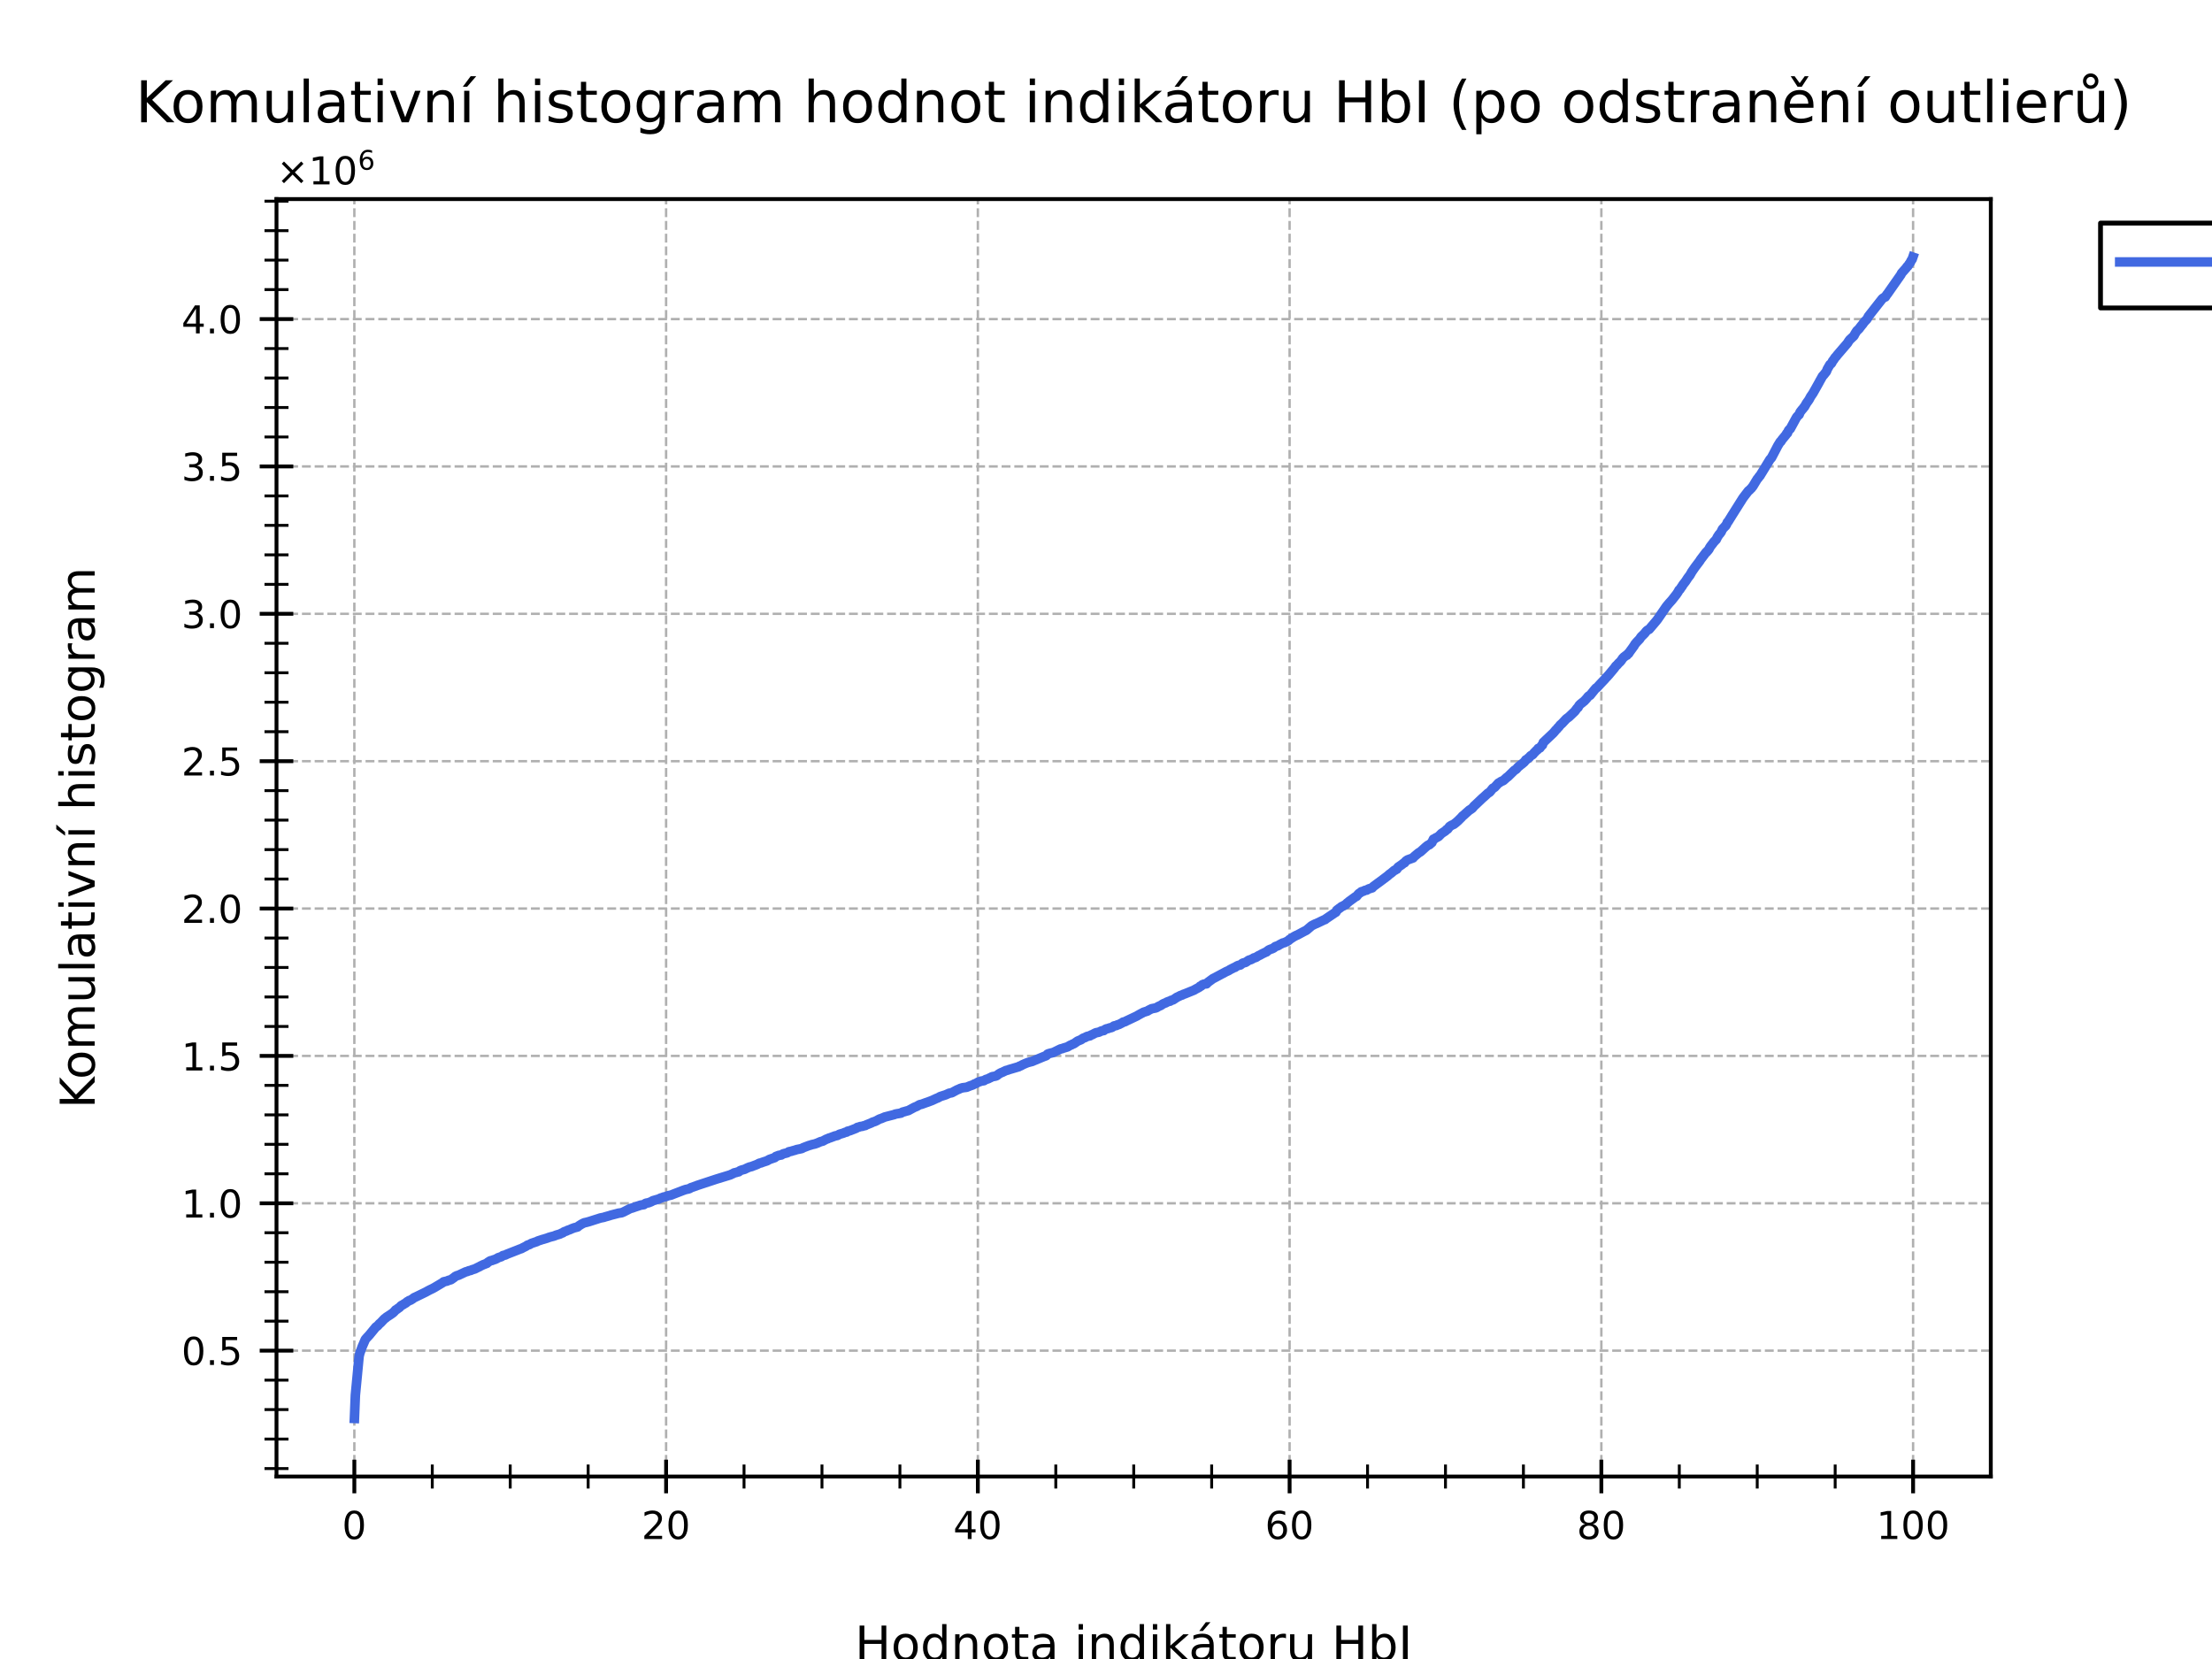 <?xml version="1.0" encoding="utf-8" standalone="no"?>
<!DOCTYPE svg PUBLIC "-//W3C//DTD SVG 1.1//EN"
  "http://www.w3.org/Graphics/SVG/1.1/DTD/svg11.dtd">
<!-- Created with matplotlib (https://matplotlib.org/) -->
<svg height="345.6pt" version="1.1" viewBox="0 0 460.8 345.6" width="460.8pt" xmlns="http://www.w3.org/2000/svg" xmlns:xlink="http://www.w3.org/1999/xlink">
 <defs>
  <style type="text/css">*{stroke-linecap:butt;stroke-linejoin:round;}</style>
 </defs>
 <g id="figure_1">
  <g id="patch_1">
   <path d="M 0 345.6 
L 460.8 345.6 
L 460.8 0 
L 0 0 
z
" style="fill:#ffffff;"/>
  </g>
  <g id="axes_1">
   <g id="patch_2">
    <path d="M 57.6 307.584 
L 414.72 307.584 
L 414.72 41.472 
L 57.6 41.472 
z
" style="fill:#ffffff;"/>
   </g>
   <g id="matplotlib.axis_1">
    <g id="xtick_1">
     <g id="line2d_1">
      <path clip-path="url(#p56ff44ac9b)" d="M 73.816 307.584 
L 73.816 41.472 
" style="fill:none;stroke:#b0b0b0;stroke-dasharray:1.85,0.8;stroke-dashoffset:0;stroke-width:0.5;"/>
     </g>
     <g id="line2d_2">
      <defs>
       <path d="M 0 3.5 
L 0 -3.5 
" id="mc6a71a3754" style="stroke:#000000;stroke-width:0.8;"/>
      </defs>
      <g>
       <use style="stroke:#000000;stroke-width:0.8;" x="73.816" xlink:href="#mc6a71a3754" y="307.584"/>
      </g>
     </g>
     <g id="text_1">
      <!-- $\mathdefault{0}$ -->
      <g transform="translate(71.256 320.663)scale(0.08 -0.08)">
       <defs>
        <path d="M 31.781 66.406 
Q 24.172 66.406 20.328 58.906 
Q 16.5 51.422 16.5 36.375 
Q 16.5 21.391 20.328 13.891 
Q 24.172 6.391 31.781 6.391 
Q 39.453 6.391 43.281 13.891 
Q 47.125 21.391 47.125 36.375 
Q 47.125 51.422 43.281 58.906 
Q 39.453 66.406 31.781 66.406 
z
M 31.781 74.219 
Q 44.047 74.219 50.516 64.516 
Q 56.984 54.828 56.984 36.375 
Q 56.984 17.969 50.516 8.266 
Q 44.047 -1.422 31.781 -1.422 
Q 19.531 -1.422 13.062 8.266 
Q 6.594 17.969 6.594 36.375 
Q 6.594 54.828 13.062 64.516 
Q 19.531 74.219 31.781 74.219 
z
" id="DejaVuSans-48"/>
       </defs>
       <use transform="translate(0 0.781)" xlink:href="#DejaVuSans-48"/>
      </g>
     </g>
    </g>
    <g id="xtick_2">
     <g id="line2d_3">
      <path clip-path="url(#p56ff44ac9b)" d="M 138.76 307.584 
L 138.76 41.472 
" style="fill:none;stroke:#b0b0b0;stroke-dasharray:1.85,0.8;stroke-dashoffset:0;stroke-width:0.5;"/>
     </g>
     <g id="line2d_4">
      <g>
       <use style="stroke:#000000;stroke-width:0.8;" x="138.76" xlink:href="#mc6a71a3754" y="307.584"/>
      </g>
     </g>
     <g id="text_2">
      <!-- $\mathdefault{20}$ -->
      <g transform="translate(133.64 320.663)scale(0.08 -0.08)">
       <defs>
        <path d="M 19.188 8.297 
L 53.609 8.297 
L 53.609 0 
L 7.328 0 
L 7.328 8.297 
Q 12.938 14.109 22.625 23.891 
Q 32.328 33.688 34.812 36.531 
Q 39.547 41.844 41.422 45.531 
Q 43.312 49.219 43.312 52.781 
Q 43.312 58.594 39.234 62.25 
Q 35.156 65.922 28.609 65.922 
Q 23.969 65.922 18.812 64.312 
Q 13.672 62.703 7.812 59.422 
L 7.812 69.391 
Q 13.766 71.781 18.938 73 
Q 24.125 74.219 28.422 74.219 
Q 39.75 74.219 46.484 68.547 
Q 53.219 62.891 53.219 53.422 
Q 53.219 48.922 51.531 44.891 
Q 49.859 40.875 45.406 35.406 
Q 44.188 33.984 37.641 27.219 
Q 31.109 20.453 19.188 8.297 
z
" id="DejaVuSans-50"/>
       </defs>
       <use transform="translate(0 0.781)" xlink:href="#DejaVuSans-50"/>
       <use transform="translate(63.623 0.781)" xlink:href="#DejaVuSans-48"/>
      </g>
     </g>
    </g>
    <g id="xtick_3">
     <g id="line2d_5">
      <path clip-path="url(#p56ff44ac9b)" d="M 203.704 307.584 
L 203.704 41.472 
" style="fill:none;stroke:#b0b0b0;stroke-dasharray:1.85,0.8;stroke-dashoffset:0;stroke-width:0.5;"/>
     </g>
     <g id="line2d_6">
      <g>
       <use style="stroke:#000000;stroke-width:0.8;" x="203.704" xlink:href="#mc6a71a3754" y="307.584"/>
      </g>
     </g>
     <g id="text_3">
      <!-- $\mathdefault{40}$ -->
      <g transform="translate(198.584 320.663)scale(0.08 -0.08)">
       <defs>
        <path d="M 37.797 64.312 
L 12.891 25.391 
L 37.797 25.391 
z
M 35.203 72.906 
L 47.609 72.906 
L 47.609 25.391 
L 58.016 25.391 
L 58.016 17.188 
L 47.609 17.188 
L 47.609 0 
L 37.797 0 
L 37.797 17.188 
L 4.891 17.188 
L 4.891 26.703 
z
" id="DejaVuSans-52"/>
       </defs>
       <use transform="translate(0 0.781)" xlink:href="#DejaVuSans-52"/>
       <use transform="translate(63.623 0.781)" xlink:href="#DejaVuSans-48"/>
      </g>
     </g>
    </g>
    <g id="xtick_4">
     <g id="line2d_7">
      <path clip-path="url(#p56ff44ac9b)" d="M 268.648 307.584 
L 268.648 41.472 
" style="fill:none;stroke:#b0b0b0;stroke-dasharray:1.85,0.8;stroke-dashoffset:0;stroke-width:0.5;"/>
     </g>
     <g id="line2d_8">
      <g>
       <use style="stroke:#000000;stroke-width:0.8;" x="268.648" xlink:href="#mc6a71a3754" y="307.584"/>
      </g>
     </g>
     <g id="text_4">
      <!-- $\mathdefault{60}$ -->
      <g transform="translate(263.528 320.663)scale(0.08 -0.08)">
       <defs>
        <path d="M 33.016 40.375 
Q 26.375 40.375 22.484 35.828 
Q 18.609 31.297 18.609 23.391 
Q 18.609 15.531 22.484 10.953 
Q 26.375 6.391 33.016 6.391 
Q 39.656 6.391 43.531 10.953 
Q 47.406 15.531 47.406 23.391 
Q 47.406 31.297 43.531 35.828 
Q 39.656 40.375 33.016 40.375 
z
M 52.594 71.297 
L 52.594 62.312 
Q 48.875 64.062 45.094 64.984 
Q 41.312 65.922 37.594 65.922 
Q 27.828 65.922 22.672 59.328 
Q 17.531 52.734 16.797 39.406 
Q 19.672 43.656 24.016 45.922 
Q 28.375 48.188 33.594 48.188 
Q 44.578 48.188 50.953 41.516 
Q 57.328 34.859 57.328 23.391 
Q 57.328 12.156 50.688 5.359 
Q 44.047 -1.422 33.016 -1.422 
Q 20.359 -1.422 13.672 8.266 
Q 6.984 17.969 6.984 36.375 
Q 6.984 53.656 15.188 63.938 
Q 23.391 74.219 37.203 74.219 
Q 40.922 74.219 44.703 73.484 
Q 48.484 72.75 52.594 71.297 
z
" id="DejaVuSans-54"/>
       </defs>
       <use transform="translate(0 0.781)" xlink:href="#DejaVuSans-54"/>
       <use transform="translate(63.623 0.781)" xlink:href="#DejaVuSans-48"/>
      </g>
     </g>
    </g>
    <g id="xtick_5">
     <g id="line2d_9">
      <path clip-path="url(#p56ff44ac9b)" d="M 333.592 307.584 
L 333.592 41.472 
" style="fill:none;stroke:#b0b0b0;stroke-dasharray:1.85,0.8;stroke-dashoffset:0;stroke-width:0.5;"/>
     </g>
     <g id="line2d_10">
      <g>
       <use style="stroke:#000000;stroke-width:0.8;" x="333.592" xlink:href="#mc6a71a3754" y="307.584"/>
      </g>
     </g>
     <g id="text_5">
      <!-- $\mathdefault{80}$ -->
      <g transform="translate(328.472 320.663)scale(0.08 -0.08)">
       <defs>
        <path d="M 31.781 34.625 
Q 24.75 34.625 20.719 30.859 
Q 16.703 27.094 16.703 20.516 
Q 16.703 13.922 20.719 10.156 
Q 24.75 6.391 31.781 6.391 
Q 38.812 6.391 42.859 10.172 
Q 46.922 13.969 46.922 20.516 
Q 46.922 27.094 42.891 30.859 
Q 38.875 34.625 31.781 34.625 
z
M 21.922 38.812 
Q 15.578 40.375 12.031 44.719 
Q 8.5 49.078 8.5 55.328 
Q 8.5 64.062 14.719 69.141 
Q 20.953 74.219 31.781 74.219 
Q 42.672 74.219 48.875 69.141 
Q 55.078 64.062 55.078 55.328 
Q 55.078 49.078 51.531 44.719 
Q 48 40.375 41.703 38.812 
Q 48.828 37.156 52.797 32.312 
Q 56.781 27.484 56.781 20.516 
Q 56.781 9.906 50.312 4.234 
Q 43.844 -1.422 31.781 -1.422 
Q 19.734 -1.422 13.25 4.234 
Q 6.781 9.906 6.781 20.516 
Q 6.781 27.484 10.781 32.312 
Q 14.797 37.156 21.922 38.812 
z
M 18.312 54.391 
Q 18.312 48.734 21.844 45.562 
Q 25.391 42.391 31.781 42.391 
Q 38.141 42.391 41.719 45.562 
Q 45.312 48.734 45.312 54.391 
Q 45.312 60.062 41.719 63.234 
Q 38.141 66.406 31.781 66.406 
Q 25.391 66.406 21.844 63.234 
Q 18.312 60.062 18.312 54.391 
z
" id="DejaVuSans-56"/>
       </defs>
       <use transform="translate(0 0.781)" xlink:href="#DejaVuSans-56"/>
       <use transform="translate(63.623 0.781)" xlink:href="#DejaVuSans-48"/>
      </g>
     </g>
    </g>
    <g id="xtick_6">
     <g id="line2d_11">
      <path clip-path="url(#p56ff44ac9b)" d="M 398.536 307.584 
L 398.536 41.472 
" style="fill:none;stroke:#b0b0b0;stroke-dasharray:1.85,0.8;stroke-dashoffset:0;stroke-width:0.5;"/>
     </g>
     <g id="line2d_12">
      <g>
       <use style="stroke:#000000;stroke-width:0.8;" x="398.536" xlink:href="#mc6a71a3754" y="307.584"/>
      </g>
     </g>
     <g id="text_6">
      <!-- $\mathdefault{100}$ -->
      <g transform="translate(390.896 320.663)scale(0.08 -0.08)">
       <defs>
        <path d="M 12.406 8.297 
L 28.516 8.297 
L 28.516 63.922 
L 10.984 60.406 
L 10.984 69.391 
L 28.422 72.906 
L 38.281 72.906 
L 38.281 8.297 
L 54.391 8.297 
L 54.391 0 
L 12.406 0 
z
" id="DejaVuSans-49"/>
       </defs>
       <use transform="translate(0 0.781)" xlink:href="#DejaVuSans-49"/>
       <use transform="translate(63.623 0.781)" xlink:href="#DejaVuSans-48"/>
       <use transform="translate(127.246 0.781)" xlink:href="#DejaVuSans-48"/>
      </g>
     </g>
    </g>
    <g id="xtick_7">
     <g id="line2d_13">
      <defs>
       <path d="M 0 2.5 
L 0 -2.5 
" id="m9b2f21513c" style="stroke:#000000;stroke-width:0.6;"/>
      </defs>
      <g>
       <use style="stroke:#000000;stroke-width:0.6;" x="90.052" xlink:href="#m9b2f21513c" y="307.584"/>
      </g>
     </g>
    </g>
    <g id="xtick_8">
     <g id="line2d_14">
      <g>
       <use style="stroke:#000000;stroke-width:0.6;" x="106.288" xlink:href="#m9b2f21513c" y="307.584"/>
      </g>
     </g>
    </g>
    <g id="xtick_9">
     <g id="line2d_15">
      <g>
       <use style="stroke:#000000;stroke-width:0.6;" x="122.524" xlink:href="#m9b2f21513c" y="307.584"/>
      </g>
     </g>
    </g>
    <g id="xtick_10">
     <g id="line2d_16">
      <g>
       <use style="stroke:#000000;stroke-width:0.6;" x="154.996" xlink:href="#m9b2f21513c" y="307.584"/>
      </g>
     </g>
    </g>
    <g id="xtick_11">
     <g id="line2d_17">
      <g>
       <use style="stroke:#000000;stroke-width:0.6;" x="171.232" xlink:href="#m9b2f21513c" y="307.584"/>
      </g>
     </g>
    </g>
    <g id="xtick_12">
     <g id="line2d_18">
      <g>
       <use style="stroke:#000000;stroke-width:0.6;" x="187.468" xlink:href="#m9b2f21513c" y="307.584"/>
      </g>
     </g>
    </g>
    <g id="xtick_13">
     <g id="line2d_19">
      <g>
       <use style="stroke:#000000;stroke-width:0.6;" x="219.94" xlink:href="#m9b2f21513c" y="307.584"/>
      </g>
     </g>
    </g>
    <g id="xtick_14">
     <g id="line2d_20">
      <g>
       <use style="stroke:#000000;stroke-width:0.6;" x="236.176" xlink:href="#m9b2f21513c" y="307.584"/>
      </g>
     </g>
    </g>
    <g id="xtick_15">
     <g id="line2d_21">
      <g>
       <use style="stroke:#000000;stroke-width:0.6;" x="252.412" xlink:href="#m9b2f21513c" y="307.584"/>
      </g>
     </g>
    </g>
    <g id="xtick_16">
     <g id="line2d_22">
      <g>
       <use style="stroke:#000000;stroke-width:0.6;" x="284.884" xlink:href="#m9b2f21513c" y="307.584"/>
      </g>
     </g>
    </g>
    <g id="xtick_17">
     <g id="line2d_23">
      <g>
       <use style="stroke:#000000;stroke-width:0.6;" x="301.12" xlink:href="#m9b2f21513c" y="307.584"/>
      </g>
     </g>
    </g>
    <g id="xtick_18">
     <g id="line2d_24">
      <g>
       <use style="stroke:#000000;stroke-width:0.6;" x="317.356" xlink:href="#m9b2f21513c" y="307.584"/>
      </g>
     </g>
    </g>
    <g id="xtick_19">
     <g id="line2d_25">
      <g>
       <use style="stroke:#000000;stroke-width:0.6;" x="349.828" xlink:href="#m9b2f21513c" y="307.584"/>
      </g>
     </g>
    </g>
    <g id="xtick_20">
     <g id="line2d_26">
      <g>
       <use style="stroke:#000000;stroke-width:0.6;" x="366.064" xlink:href="#m9b2f21513c" y="307.584"/>
      </g>
     </g>
    </g>
    <g id="xtick_21">
     <g id="line2d_27">
      <g>
       <use style="stroke:#000000;stroke-width:0.6;" x="382.3" xlink:href="#m9b2f21513c" y="307.584"/>
      </g>
     </g>
    </g>
    <g id="text_7">
     <!-- Hodnota indikátoru HbI -->
     <g transform="translate(178.09 345.925)scale(0.1 -0.1)">
      <defs>
       <path d="M 9.812 72.906 
L 19.672 72.906 
L 19.672 43.016 
L 55.516 43.016 
L 55.516 72.906 
L 65.375 72.906 
L 65.375 0 
L 55.516 0 
L 55.516 34.719 
L 19.672 34.719 
L 19.672 0 
L 9.812 0 
z
" id="DejaVuSans-72"/>
       <path d="M 30.609 48.391 
Q 23.391 48.391 19.188 42.75 
Q 14.984 37.109 14.984 27.297 
Q 14.984 17.484 19.156 11.844 
Q 23.344 6.203 30.609 6.203 
Q 37.797 6.203 41.984 11.859 
Q 46.188 17.531 46.188 27.297 
Q 46.188 37.016 41.984 42.703 
Q 37.797 48.391 30.609 48.391 
z
M 30.609 56 
Q 42.328 56 49.016 48.375 
Q 55.719 40.766 55.719 27.297 
Q 55.719 13.875 49.016 6.219 
Q 42.328 -1.422 30.609 -1.422 
Q 18.844 -1.422 12.172 6.219 
Q 5.516 13.875 5.516 27.297 
Q 5.516 40.766 12.172 48.375 
Q 18.844 56 30.609 56 
z
" id="DejaVuSans-111"/>
       <path d="M 45.406 46.391 
L 45.406 75.984 
L 54.391 75.984 
L 54.391 0 
L 45.406 0 
L 45.406 8.203 
Q 42.578 3.328 38.25 0.953 
Q 33.938 -1.422 27.875 -1.422 
Q 17.969 -1.422 11.734 6.484 
Q 5.516 14.406 5.516 27.297 
Q 5.516 40.188 11.734 48.094 
Q 17.969 56 27.875 56 
Q 33.938 56 38.25 53.625 
Q 42.578 51.266 45.406 46.391 
z
M 14.797 27.297 
Q 14.797 17.391 18.875 11.75 
Q 22.953 6.109 30.078 6.109 
Q 37.203 6.109 41.297 11.75 
Q 45.406 17.391 45.406 27.297 
Q 45.406 37.203 41.297 42.844 
Q 37.203 48.484 30.078 48.484 
Q 22.953 48.484 18.875 42.844 
Q 14.797 37.203 14.797 27.297 
z
" id="DejaVuSans-100"/>
       <path d="M 54.891 33.016 
L 54.891 0 
L 45.906 0 
L 45.906 32.719 
Q 45.906 40.484 42.875 44.328 
Q 39.844 48.188 33.797 48.188 
Q 26.516 48.188 22.312 43.547 
Q 18.109 38.922 18.109 30.906 
L 18.109 0 
L 9.078 0 
L 9.078 54.688 
L 18.109 54.688 
L 18.109 46.188 
Q 21.344 51.125 25.703 53.562 
Q 30.078 56 35.797 56 
Q 45.219 56 50.047 50.172 
Q 54.891 44.344 54.891 33.016 
z
" id="DejaVuSans-110"/>
       <path d="M 18.312 70.219 
L 18.312 54.688 
L 36.812 54.688 
L 36.812 47.703 
L 18.312 47.703 
L 18.312 18.016 
Q 18.312 11.328 20.141 9.422 
Q 21.969 7.516 27.594 7.516 
L 36.812 7.516 
L 36.812 0 
L 27.594 0 
Q 17.188 0 13.234 3.875 
Q 9.281 7.766 9.281 18.016 
L 9.281 47.703 
L 2.688 47.703 
L 2.688 54.688 
L 9.281 54.688 
L 9.281 70.219 
z
" id="DejaVuSans-116"/>
       <path d="M 34.281 27.484 
Q 23.391 27.484 19.188 25 
Q 14.984 22.516 14.984 16.5 
Q 14.984 11.719 18.141 8.906 
Q 21.297 6.109 26.703 6.109 
Q 34.188 6.109 38.703 11.406 
Q 43.219 16.703 43.219 25.484 
L 43.219 27.484 
z
M 52.203 31.203 
L 52.203 0 
L 43.219 0 
L 43.219 8.297 
Q 40.141 3.328 35.547 0.953 
Q 30.953 -1.422 24.312 -1.422 
Q 15.922 -1.422 10.953 3.297 
Q 6 8.016 6 15.922 
Q 6 25.141 12.172 29.828 
Q 18.359 34.516 30.609 34.516 
L 43.219 34.516 
L 43.219 35.406 
Q 43.219 41.609 39.141 45 
Q 35.062 48.391 27.688 48.391 
Q 23 48.391 18.547 47.266 
Q 14.109 46.141 10.016 43.891 
L 10.016 52.203 
Q 14.938 54.109 19.578 55.047 
Q 24.219 56 28.609 56 
Q 40.484 56 46.344 49.844 
Q 52.203 43.703 52.203 31.203 
z
" id="DejaVuSans-97"/>
       <path id="DejaVuSans-32"/>
       <path d="M 9.422 54.688 
L 18.406 54.688 
L 18.406 0 
L 9.422 0 
z
M 9.422 75.984 
L 18.406 75.984 
L 18.406 64.594 
L 9.422 64.594 
z
" id="DejaVuSans-105"/>
       <path d="M 9.078 75.984 
L 18.109 75.984 
L 18.109 31.109 
L 44.922 54.688 
L 56.391 54.688 
L 27.391 29.109 
L 57.625 0 
L 45.906 0 
L 18.109 26.703 
L 18.109 0 
L 9.078 0 
z
" id="DejaVuSans-107"/>
       <path d="M 34.281 27.484 
Q 23.391 27.484 19.188 25 
Q 14.984 22.516 14.984 16.5 
Q 14.984 11.719 18.141 8.906 
Q 21.297 6.109 26.703 6.109 
Q 34.188 6.109 38.703 11.406 
Q 43.219 16.703 43.219 25.484 
L 43.219 27.484 
z
M 52.203 31.203 
L 52.203 0 
L 43.219 0 
L 43.219 8.297 
Q 40.141 3.328 35.547 0.953 
Q 30.953 -1.422 24.312 -1.422 
Q 15.922 -1.422 10.953 3.297 
Q 6 8.016 6 15.922 
Q 6 25.141 12.172 29.828 
Q 18.359 34.516 30.609 34.516 
L 43.219 34.516 
L 43.219 35.406 
Q 43.219 41.609 39.141 45 
Q 35.062 48.391 27.688 48.391 
Q 23 48.391 18.547 47.266 
Q 14.109 46.141 10.016 43.891 
L 10.016 52.203 
Q 14.938 54.109 19.578 55.047 
Q 24.219 56 28.609 56 
Q 40.484 56 46.344 49.844 
Q 52.203 43.703 52.203 31.203 
z
M 35.781 79.984 
L 45.5 79.984 
L 29.594 61.625 
L 22.109 61.625 
z
" id="DejaVuSans-225"/>
       <path d="M 41.109 46.297 
Q 39.594 47.172 37.812 47.578 
Q 36.031 48 33.891 48 
Q 26.266 48 22.188 43.047 
Q 18.109 38.094 18.109 28.812 
L 18.109 0 
L 9.078 0 
L 9.078 54.688 
L 18.109 54.688 
L 18.109 46.188 
Q 20.953 51.172 25.484 53.578 
Q 30.031 56 36.531 56 
Q 37.453 56 38.578 55.875 
Q 39.703 55.766 41.062 55.516 
z
" id="DejaVuSans-114"/>
       <path d="M 8.5 21.578 
L 8.5 54.688 
L 17.484 54.688 
L 17.484 21.922 
Q 17.484 14.156 20.5 10.266 
Q 23.531 6.391 29.594 6.391 
Q 36.859 6.391 41.078 11.031 
Q 45.312 15.672 45.312 23.688 
L 45.312 54.688 
L 54.297 54.688 
L 54.297 0 
L 45.312 0 
L 45.312 8.406 
Q 42.047 3.422 37.719 1 
Q 33.406 -1.422 27.688 -1.422 
Q 18.266 -1.422 13.375 4.438 
Q 8.5 10.297 8.5 21.578 
z
M 31.109 56 
z
" id="DejaVuSans-117"/>
       <path d="M 48.688 27.297 
Q 48.688 37.203 44.609 42.844 
Q 40.531 48.484 33.406 48.484 
Q 26.266 48.484 22.188 42.844 
Q 18.109 37.203 18.109 27.297 
Q 18.109 17.391 22.188 11.75 
Q 26.266 6.109 33.406 6.109 
Q 40.531 6.109 44.609 11.75 
Q 48.688 17.391 48.688 27.297 
z
M 18.109 46.391 
Q 20.953 51.266 25.266 53.625 
Q 29.594 56 35.594 56 
Q 45.562 56 51.781 48.094 
Q 58.016 40.188 58.016 27.297 
Q 58.016 14.406 51.781 6.484 
Q 45.562 -1.422 35.594 -1.422 
Q 29.594 -1.422 25.266 0.953 
Q 20.953 3.328 18.109 8.203 
L 18.109 0 
L 9.078 0 
L 9.078 75.984 
L 18.109 75.984 
z
" id="DejaVuSans-98"/>
       <path d="M 9.812 72.906 
L 19.672 72.906 
L 19.672 0 
L 9.812 0 
z
" id="DejaVuSans-73"/>
      </defs>
      <use xlink:href="#DejaVuSans-72"/>
      <use x="75.195" xlink:href="#DejaVuSans-111"/>
      <use x="136.377" xlink:href="#DejaVuSans-100"/>
      <use x="199.854" xlink:href="#DejaVuSans-110"/>
      <use x="263.232" xlink:href="#DejaVuSans-111"/>
      <use x="324.414" xlink:href="#DejaVuSans-116"/>
      <use x="363.623" xlink:href="#DejaVuSans-97"/>
      <use x="424.902" xlink:href="#DejaVuSans-32"/>
      <use x="456.689" xlink:href="#DejaVuSans-105"/>
      <use x="484.473" xlink:href="#DejaVuSans-110"/>
      <use x="547.852" xlink:href="#DejaVuSans-100"/>
      <use x="611.328" xlink:href="#DejaVuSans-105"/>
      <use x="639.111" xlink:href="#DejaVuSans-107"/>
      <use x="695.271" xlink:href="#DejaVuSans-225"/>
      <use x="756.551" xlink:href="#DejaVuSans-116"/>
      <use x="795.76" xlink:href="#DejaVuSans-111"/>
      <use x="856.941" xlink:href="#DejaVuSans-114"/>
      <use x="898.055" xlink:href="#DejaVuSans-117"/>
      <use x="961.434" xlink:href="#DejaVuSans-32"/>
      <use x="993.221" xlink:href="#DejaVuSans-72"/>
      <use x="1068.416" xlink:href="#DejaVuSans-98"/>
      <use x="1131.893" xlink:href="#DejaVuSans-73"/>
     </g>
    </g>
   </g>
   <g id="matplotlib.axis_2">
    <g id="ytick_1">
     <g id="line2d_28">
      <path clip-path="url(#p56ff44ac9b)" d="M 57.6 281.364 
L 414.72 281.364 
" style="fill:none;stroke:#b0b0b0;stroke-dasharray:1.85,0.8;stroke-dashoffset:0;stroke-width:0.5;"/>
     </g>
     <g id="line2d_29">
      <defs>
       <path d="M 3.5 0 
L -3.5 -0 
" id="mb6c8f516e7" style="stroke:#000000;stroke-width:0.8;"/>
      </defs>
      <g>
       <use style="stroke:#000000;stroke-width:0.8;" x="57.6" xlink:href="#mb6c8f516e7" y="281.364"/>
      </g>
     </g>
     <g id="text_8">
      <!-- $\mathdefault{0.5}$ -->
      <g transform="translate(37.8 284.404)scale(0.08 -0.08)">
       <defs>
        <path d="M 10.688 12.406 
L 21 12.406 
L 21 0 
L 10.688 0 
z
" id="DejaVuSans-46"/>
        <path d="M 10.797 72.906 
L 49.516 72.906 
L 49.516 64.594 
L 19.828 64.594 
L 19.828 46.734 
Q 21.969 47.469 24.109 47.828 
Q 26.266 48.188 28.422 48.188 
Q 40.625 48.188 47.75 41.5 
Q 54.891 34.812 54.891 23.391 
Q 54.891 11.625 47.562 5.094 
Q 40.234 -1.422 26.906 -1.422 
Q 22.312 -1.422 17.547 -0.641 
Q 12.797 0.141 7.719 1.703 
L 7.719 11.625 
Q 12.109 9.234 16.797 8.062 
Q 21.484 6.891 26.703 6.891 
Q 35.156 6.891 40.078 11.328 
Q 45.016 15.766 45.016 23.391 
Q 45.016 31 40.078 35.438 
Q 35.156 39.891 26.703 39.891 
Q 22.75 39.891 18.812 39.016 
Q 14.891 38.141 10.797 36.281 
z
" id="DejaVuSans-53"/>
       </defs>
       <use transform="translate(0 0.781)" xlink:href="#DejaVuSans-48"/>
       <use transform="translate(63.623 0.781)" xlink:href="#DejaVuSans-46"/>
       <use transform="translate(95.41 0.781)" xlink:href="#DejaVuSans-53"/>
      </g>
     </g>
    </g>
    <g id="ytick_2">
     <g id="line2d_30">
      <path clip-path="url(#p56ff44ac9b)" d="M 57.6 250.665 
L 414.72 250.665 
" style="fill:none;stroke:#b0b0b0;stroke-dasharray:1.85,0.8;stroke-dashoffset:0;stroke-width:0.5;"/>
     </g>
     <g id="line2d_31">
      <g>
       <use style="stroke:#000000;stroke-width:0.8;" x="57.6" xlink:href="#mb6c8f516e7" y="250.665"/>
      </g>
     </g>
     <g id="text_9">
      <!-- $\mathdefault{1.0}$ -->
      <g transform="translate(37.8 253.705)scale(0.08 -0.08)">
       <use transform="translate(0 0.781)" xlink:href="#DejaVuSans-49"/>
       <use transform="translate(63.623 0.781)" xlink:href="#DejaVuSans-46"/>
       <use transform="translate(95.41 0.781)" xlink:href="#DejaVuSans-48"/>
      </g>
     </g>
    </g>
    <g id="ytick_3">
     <g id="line2d_32">
      <path clip-path="url(#p56ff44ac9b)" d="M 57.6 219.966 
L 414.72 219.966 
" style="fill:none;stroke:#b0b0b0;stroke-dasharray:1.85,0.8;stroke-dashoffset:0;stroke-width:0.5;"/>
     </g>
     <g id="line2d_33">
      <g>
       <use style="stroke:#000000;stroke-width:0.8;" x="57.6" xlink:href="#mb6c8f516e7" y="219.966"/>
      </g>
     </g>
     <g id="text_10">
      <!-- $\mathdefault{1.5}$ -->
      <g transform="translate(37.8 223.005)scale(0.08 -0.08)">
       <use transform="translate(0 0.094)" xlink:href="#DejaVuSans-49"/>
       <use transform="translate(63.623 0.094)" xlink:href="#DejaVuSans-46"/>
       <use transform="translate(95.41 0.094)" xlink:href="#DejaVuSans-53"/>
      </g>
     </g>
    </g>
    <g id="ytick_4">
     <g id="line2d_34">
      <path clip-path="url(#p56ff44ac9b)" d="M 57.6 189.267 
L 414.72 189.267 
" style="fill:none;stroke:#b0b0b0;stroke-dasharray:1.85,0.8;stroke-dashoffset:0;stroke-width:0.5;"/>
     </g>
     <g id="line2d_35">
      <g>
       <use style="stroke:#000000;stroke-width:0.8;" x="57.6" xlink:href="#mb6c8f516e7" y="189.267"/>
      </g>
     </g>
     <g id="text_11">
      <!-- $\mathdefault{2.0}$ -->
      <g transform="translate(37.8 192.306)scale(0.08 -0.08)">
       <use transform="translate(0 0.781)" xlink:href="#DejaVuSans-50"/>
       <use transform="translate(63.623 0.781)" xlink:href="#DejaVuSans-46"/>
       <use transform="translate(95.41 0.781)" xlink:href="#DejaVuSans-48"/>
      </g>
     </g>
    </g>
    <g id="ytick_5">
     <g id="line2d_36">
      <path clip-path="url(#p56ff44ac9b)" d="M 57.6 158.567 
L 414.72 158.567 
" style="fill:none;stroke:#b0b0b0;stroke-dasharray:1.85,0.8;stroke-dashoffset:0;stroke-width:0.5;"/>
     </g>
     <g id="line2d_37">
      <g>
       <use style="stroke:#000000;stroke-width:0.8;" x="57.6" xlink:href="#mb6c8f516e7" y="158.567"/>
      </g>
     </g>
     <g id="text_12">
      <!-- $\mathdefault{2.5}$ -->
      <g transform="translate(37.8 161.607)scale(0.08 -0.08)">
       <use transform="translate(0 0.781)" xlink:href="#DejaVuSans-50"/>
       <use transform="translate(63.623 0.781)" xlink:href="#DejaVuSans-46"/>
       <use transform="translate(95.41 0.781)" xlink:href="#DejaVuSans-53"/>
      </g>
     </g>
    </g>
    <g id="ytick_6">
     <g id="line2d_38">
      <path clip-path="url(#p56ff44ac9b)" d="M 57.6 127.868 
L 414.72 127.868 
" style="fill:none;stroke:#b0b0b0;stroke-dasharray:1.85,0.8;stroke-dashoffset:0;stroke-width:0.5;"/>
     </g>
     <g id="line2d_39">
      <g>
       <use style="stroke:#000000;stroke-width:0.8;" x="57.6" xlink:href="#mb6c8f516e7" y="127.868"/>
      </g>
     </g>
     <g id="text_13">
      <!-- $\mathdefault{3.0}$ -->
      <g transform="translate(37.8 130.907)scale(0.08 -0.08)">
       <defs>
        <path d="M 40.578 39.312 
Q 47.656 37.797 51.625 33 
Q 55.609 28.219 55.609 21.188 
Q 55.609 10.406 48.188 4.484 
Q 40.766 -1.422 27.094 -1.422 
Q 22.516 -1.422 17.656 -0.516 
Q 12.797 0.391 7.625 2.203 
L 7.625 11.719 
Q 11.719 9.328 16.594 8.109 
Q 21.484 6.891 26.812 6.891 
Q 36.078 6.891 40.938 10.547 
Q 45.797 14.203 45.797 21.188 
Q 45.797 27.641 41.281 31.266 
Q 36.766 34.906 28.719 34.906 
L 20.219 34.906 
L 20.219 43.016 
L 29.109 43.016 
Q 36.375 43.016 40.234 45.922 
Q 44.094 48.828 44.094 54.297 
Q 44.094 59.906 40.109 62.906 
Q 36.141 65.922 28.719 65.922 
Q 24.656 65.922 20.016 65.031 
Q 15.375 64.156 9.812 62.312 
L 9.812 71.094 
Q 15.438 72.656 20.344 73.438 
Q 25.25 74.219 29.594 74.219 
Q 40.828 74.219 47.359 69.109 
Q 53.906 64.016 53.906 55.328 
Q 53.906 49.266 50.438 45.094 
Q 46.969 40.922 40.578 39.312 
z
" id="DejaVuSans-51"/>
       </defs>
       <use transform="translate(0 0.781)" xlink:href="#DejaVuSans-51"/>
       <use transform="translate(63.623 0.781)" xlink:href="#DejaVuSans-46"/>
       <use transform="translate(95.41 0.781)" xlink:href="#DejaVuSans-48"/>
      </g>
     </g>
    </g>
    <g id="ytick_7">
     <g id="line2d_40">
      <path clip-path="url(#p56ff44ac9b)" d="M 57.6 97.169 
L 414.72 97.169 
" style="fill:none;stroke:#b0b0b0;stroke-dasharray:1.85,0.8;stroke-dashoffset:0;stroke-width:0.5;"/>
     </g>
     <g id="line2d_41">
      <g>
       <use style="stroke:#000000;stroke-width:0.8;" x="57.6" xlink:href="#mb6c8f516e7" y="97.169"/>
      </g>
     </g>
     <g id="text_14">
      <!-- $\mathdefault{3.5}$ -->
      <g transform="translate(37.8 100.208)scale(0.08 -0.08)">
       <use transform="translate(0 0.781)" xlink:href="#DejaVuSans-51"/>
       <use transform="translate(63.623 0.781)" xlink:href="#DejaVuSans-46"/>
       <use transform="translate(95.41 0.781)" xlink:href="#DejaVuSans-53"/>
      </g>
     </g>
    </g>
    <g id="ytick_8">
     <g id="line2d_42">
      <path clip-path="url(#p56ff44ac9b)" d="M 57.6 66.469 
L 414.72 66.469 
" style="fill:none;stroke:#b0b0b0;stroke-dasharray:1.85,0.8;stroke-dashoffset:0;stroke-width:0.5;"/>
     </g>
     <g id="line2d_43">
      <g>
       <use style="stroke:#000000;stroke-width:0.8;" x="57.6" xlink:href="#mb6c8f516e7" y="66.469"/>
      </g>
     </g>
     <g id="text_15">
      <!-- $\mathdefault{4.0}$ -->
      <g transform="translate(37.8 69.509)scale(0.08 -0.08)">
       <use transform="translate(0 0.781)" xlink:href="#DejaVuSans-52"/>
       <use transform="translate(63.623 0.781)" xlink:href="#DejaVuSans-46"/>
       <use transform="translate(95.41 0.781)" xlink:href="#DejaVuSans-48"/>
      </g>
     </g>
    </g>
    <g id="ytick_9">
     <g id="line2d_44">
      <defs>
       <path d="M 2.5 0 
L -2.5 -0 
" id="m4329baf018" style="stroke:#000000;stroke-width:0.6;"/>
      </defs>
      <g>
       <use style="stroke:#000000;stroke-width:0.6;" x="57.6" xlink:href="#m4329baf018" y="305.924"/>
      </g>
     </g>
    </g>
    <g id="ytick_10">
     <g id="line2d_45">
      <g>
       <use style="stroke:#000000;stroke-width:0.6;" x="57.6" xlink:href="#m4329baf018" y="299.784"/>
      </g>
     </g>
    </g>
    <g id="ytick_11">
     <g id="line2d_46">
      <g>
       <use style="stroke:#000000;stroke-width:0.6;" x="57.6" xlink:href="#m4329baf018" y="293.644"/>
      </g>
     </g>
    </g>
    <g id="ytick_12">
     <g id="line2d_47">
      <g>
       <use style="stroke:#000000;stroke-width:0.6;" x="57.6" xlink:href="#m4329baf018" y="287.504"/>
      </g>
     </g>
    </g>
    <g id="ytick_13">
     <g id="line2d_48">
      <g>
       <use style="stroke:#000000;stroke-width:0.6;" x="57.6" xlink:href="#m4329baf018" y="275.225"/>
      </g>
     </g>
    </g>
    <g id="ytick_14">
     <g id="line2d_49">
      <g>
       <use style="stroke:#000000;stroke-width:0.6;" x="57.6" xlink:href="#m4329baf018" y="269.085"/>
      </g>
     </g>
    </g>
    <g id="ytick_15">
     <g id="line2d_50">
      <g>
       <use style="stroke:#000000;stroke-width:0.6;" x="57.6" xlink:href="#m4329baf018" y="262.945"/>
      </g>
     </g>
    </g>
    <g id="ytick_16">
     <g id="line2d_51">
      <g>
       <use style="stroke:#000000;stroke-width:0.6;" x="57.6" xlink:href="#m4329baf018" y="256.805"/>
      </g>
     </g>
    </g>
    <g id="ytick_17">
     <g id="line2d_52">
      <g>
       <use style="stroke:#000000;stroke-width:0.6;" x="57.6" xlink:href="#m4329baf018" y="244.525"/>
      </g>
     </g>
    </g>
    <g id="ytick_18">
     <g id="line2d_53">
      <g>
       <use style="stroke:#000000;stroke-width:0.6;" x="57.6" xlink:href="#m4329baf018" y="238.385"/>
      </g>
     </g>
    </g>
    <g id="ytick_19">
     <g id="line2d_54">
      <g>
       <use style="stroke:#000000;stroke-width:0.6;" x="57.6" xlink:href="#m4329baf018" y="232.246"/>
      </g>
     </g>
    </g>
    <g id="ytick_20">
     <g id="line2d_55">
      <g>
       <use style="stroke:#000000;stroke-width:0.6;" x="57.6" xlink:href="#m4329baf018" y="226.106"/>
      </g>
     </g>
    </g>
    <g id="ytick_21">
     <g id="line2d_56">
      <g>
       <use style="stroke:#000000;stroke-width:0.6;" x="57.6" xlink:href="#m4329baf018" y="213.826"/>
      </g>
     </g>
    </g>
    <g id="ytick_22">
     <g id="line2d_57">
      <g>
       <use style="stroke:#000000;stroke-width:0.6;" x="57.6" xlink:href="#m4329baf018" y="207.686"/>
      </g>
     </g>
    </g>
    <g id="ytick_23">
     <g id="line2d_58">
      <g>
       <use style="stroke:#000000;stroke-width:0.6;" x="57.6" xlink:href="#m4329baf018" y="201.546"/>
      </g>
     </g>
    </g>
    <g id="ytick_24">
     <g id="line2d_59">
      <g>
       <use style="stroke:#000000;stroke-width:0.6;" x="57.6" xlink:href="#m4329baf018" y="195.406"/>
      </g>
     </g>
    </g>
    <g id="ytick_25">
     <g id="line2d_60">
      <g>
       <use style="stroke:#000000;stroke-width:0.6;" x="57.6" xlink:href="#m4329baf018" y="183.127"/>
      </g>
     </g>
    </g>
    <g id="ytick_26">
     <g id="line2d_61">
      <g>
       <use style="stroke:#000000;stroke-width:0.6;" x="57.6" xlink:href="#m4329baf018" y="176.987"/>
      </g>
     </g>
    </g>
    <g id="ytick_27">
     <g id="line2d_62">
      <g>
       <use style="stroke:#000000;stroke-width:0.6;" x="57.6" xlink:href="#m4329baf018" y="170.847"/>
      </g>
     </g>
    </g>
    <g id="ytick_28">
     <g id="line2d_63">
      <g>
       <use style="stroke:#000000;stroke-width:0.6;" x="57.6" xlink:href="#m4329baf018" y="164.707"/>
      </g>
     </g>
    </g>
    <g id="ytick_29">
     <g id="line2d_64">
      <g>
       <use style="stroke:#000000;stroke-width:0.6;" x="57.6" xlink:href="#m4329baf018" y="152.427"/>
      </g>
     </g>
    </g>
    <g id="ytick_30">
     <g id="line2d_65">
      <g>
       <use style="stroke:#000000;stroke-width:0.6;" x="57.6" xlink:href="#m4329baf018" y="146.287"/>
      </g>
     </g>
    </g>
    <g id="ytick_31">
     <g id="line2d_66">
      <g>
       <use style="stroke:#000000;stroke-width:0.6;" x="57.6" xlink:href="#m4329baf018" y="140.148"/>
      </g>
     </g>
    </g>
    <g id="ytick_32">
     <g id="line2d_67">
      <g>
       <use style="stroke:#000000;stroke-width:0.6;" x="57.6" xlink:href="#m4329baf018" y="134.008"/>
      </g>
     </g>
    </g>
    <g id="ytick_33">
     <g id="line2d_68">
      <g>
       <use style="stroke:#000000;stroke-width:0.6;" x="57.6" xlink:href="#m4329baf018" y="121.728"/>
      </g>
     </g>
    </g>
    <g id="ytick_34">
     <g id="line2d_69">
      <g>
       <use style="stroke:#000000;stroke-width:0.6;" x="57.6" xlink:href="#m4329baf018" y="115.588"/>
      </g>
     </g>
    </g>
    <g id="ytick_35">
     <g id="line2d_70">
      <g>
       <use style="stroke:#000000;stroke-width:0.6;" x="57.6" xlink:href="#m4329baf018" y="109.448"/>
      </g>
     </g>
    </g>
    <g id="ytick_36">
     <g id="line2d_71">
      <g>
       <use style="stroke:#000000;stroke-width:0.6;" x="57.6" xlink:href="#m4329baf018" y="103.308"/>
      </g>
     </g>
    </g>
    <g id="ytick_37">
     <g id="line2d_72">
      <g>
       <use style="stroke:#000000;stroke-width:0.6;" x="57.6" xlink:href="#m4329baf018" y="91.029"/>
      </g>
     </g>
    </g>
    <g id="ytick_38">
     <g id="line2d_73">
      <g>
       <use style="stroke:#000000;stroke-width:0.6;" x="57.6" xlink:href="#m4329baf018" y="84.889"/>
      </g>
     </g>
    </g>
    <g id="ytick_39">
     <g id="line2d_74">
      <g>
       <use style="stroke:#000000;stroke-width:0.6;" x="57.6" xlink:href="#m4329baf018" y="78.749"/>
      </g>
     </g>
    </g>
    <g id="ytick_40">
     <g id="line2d_75">
      <g>
       <use style="stroke:#000000;stroke-width:0.6;" x="57.6" xlink:href="#m4329baf018" y="72.609"/>
      </g>
     </g>
    </g>
    <g id="ytick_41">
     <g id="line2d_76">
      <g>
       <use style="stroke:#000000;stroke-width:0.6;" x="57.6" xlink:href="#m4329baf018" y="60.329"/>
      </g>
     </g>
    </g>
    <g id="ytick_42">
     <g id="line2d_77">
      <g>
       <use style="stroke:#000000;stroke-width:0.6;" x="57.6" xlink:href="#m4329baf018" y="54.19"/>
      </g>
     </g>
    </g>
    <g id="ytick_43">
     <g id="line2d_78">
      <g>
       <use style="stroke:#000000;stroke-width:0.6;" x="57.6" xlink:href="#m4329baf018" y="48.05"/>
      </g>
     </g>
    </g>
    <g id="ytick_44">
     <g id="line2d_79">
      <g>
       <use style="stroke:#000000;stroke-width:0.6;" x="57.6" xlink:href="#m4329baf018" y="41.91"/>
      </g>
     </g>
    </g>
    <g id="text_16">
     <!-- Komulativní histogram -->
     <g transform="translate(19.72 230.91)rotate(-90)scale(0.1 -0.1)">
      <defs>
       <path d="M 9.812 72.906 
L 19.672 72.906 
L 19.672 42.094 
L 52.391 72.906 
L 65.094 72.906 
L 28.906 38.922 
L 67.672 0 
L 54.688 0 
L 19.672 35.109 
L 19.672 0 
L 9.812 0 
z
" id="DejaVuSans-75"/>
       <path d="M 52 44.188 
Q 55.375 50.25 60.062 53.125 
Q 64.75 56 71.094 56 
Q 79.641 56 84.281 50.016 
Q 88.922 44.047 88.922 33.016 
L 88.922 0 
L 79.891 0 
L 79.891 32.719 
Q 79.891 40.578 77.094 44.375 
Q 74.312 48.188 68.609 48.188 
Q 61.625 48.188 57.562 43.547 
Q 53.516 38.922 53.516 30.906 
L 53.516 0 
L 44.484 0 
L 44.484 32.719 
Q 44.484 40.625 41.703 44.406 
Q 38.922 48.188 33.109 48.188 
Q 26.219 48.188 22.156 43.531 
Q 18.109 38.875 18.109 30.906 
L 18.109 0 
L 9.078 0 
L 9.078 54.688 
L 18.109 54.688 
L 18.109 46.188 
Q 21.188 51.219 25.484 53.609 
Q 29.781 56 35.688 56 
Q 41.656 56 45.828 52.969 
Q 50 49.953 52 44.188 
z
" id="DejaVuSans-109"/>
       <path d="M 9.422 75.984 
L 18.406 75.984 
L 18.406 0 
L 9.422 0 
z
" id="DejaVuSans-108"/>
       <path d="M 2.984 54.688 
L 12.5 54.688 
L 29.594 8.797 
L 46.688 54.688 
L 56.203 54.688 
L 35.688 0 
L 23.484 0 
z
" id="DejaVuSans-118"/>
       <path d="M 20.656 79.984 
L 30.375 79.984 
L 14.469 61.625 
L 6.984 61.625 
z
M 9.422 54.688 
L 18.406 54.688 
L 18.406 0 
L 9.422 0 
z
M 13.922 56 
z
" id="DejaVuSans-237"/>
       <path d="M 54.891 33.016 
L 54.891 0 
L 45.906 0 
L 45.906 32.719 
Q 45.906 40.484 42.875 44.328 
Q 39.844 48.188 33.797 48.188 
Q 26.516 48.188 22.312 43.547 
Q 18.109 38.922 18.109 30.906 
L 18.109 0 
L 9.078 0 
L 9.078 75.984 
L 18.109 75.984 
L 18.109 46.188 
Q 21.344 51.125 25.703 53.562 
Q 30.078 56 35.797 56 
Q 45.219 56 50.047 50.172 
Q 54.891 44.344 54.891 33.016 
z
" id="DejaVuSans-104"/>
       <path d="M 44.281 53.078 
L 44.281 44.578 
Q 40.484 46.531 36.375 47.5 
Q 32.281 48.484 27.875 48.484 
Q 21.188 48.484 17.844 46.438 
Q 14.5 44.391 14.5 40.281 
Q 14.5 37.156 16.891 35.375 
Q 19.281 33.594 26.516 31.984 
L 29.594 31.297 
Q 39.156 29.25 43.188 25.516 
Q 47.219 21.781 47.219 15.094 
Q 47.219 7.469 41.188 3.016 
Q 35.156 -1.422 24.609 -1.422 
Q 20.219 -1.422 15.453 -0.562 
Q 10.688 0.297 5.422 2 
L 5.422 11.281 
Q 10.406 8.688 15.234 7.391 
Q 20.062 6.109 24.812 6.109 
Q 31.156 6.109 34.562 8.281 
Q 37.984 10.453 37.984 14.406 
Q 37.984 18.062 35.516 20.016 
Q 33.062 21.969 24.703 23.781 
L 21.578 24.516 
Q 13.234 26.266 9.516 29.906 
Q 5.812 33.547 5.812 39.891 
Q 5.812 47.609 11.281 51.797 
Q 16.75 56 26.812 56 
Q 31.781 56 36.172 55.266 
Q 40.578 54.547 44.281 53.078 
z
" id="DejaVuSans-115"/>
       <path d="M 45.406 27.984 
Q 45.406 37.75 41.375 43.109 
Q 37.359 48.484 30.078 48.484 
Q 22.859 48.484 18.828 43.109 
Q 14.797 37.75 14.797 27.984 
Q 14.797 18.266 18.828 12.891 
Q 22.859 7.516 30.078 7.516 
Q 37.359 7.516 41.375 12.891 
Q 45.406 18.266 45.406 27.984 
z
M 54.391 6.781 
Q 54.391 -7.172 48.188 -13.984 
Q 42 -20.797 29.203 -20.797 
Q 24.469 -20.797 20.266 -20.094 
Q 16.062 -19.391 12.109 -17.922 
L 12.109 -9.188 
Q 16.062 -11.328 19.922 -12.344 
Q 23.781 -13.375 27.781 -13.375 
Q 36.625 -13.375 41.016 -8.766 
Q 45.406 -4.156 45.406 5.172 
L 45.406 9.625 
Q 42.625 4.781 38.281 2.391 
Q 33.938 0 27.875 0 
Q 17.828 0 11.672 7.656 
Q 5.516 15.328 5.516 27.984 
Q 5.516 40.672 11.672 48.328 
Q 17.828 56 27.875 56 
Q 33.938 56 38.281 53.609 
Q 42.625 51.219 45.406 46.391 
L 45.406 54.688 
L 54.391 54.688 
z
" id="DejaVuSans-103"/>
      </defs>
      <use xlink:href="#DejaVuSans-75"/>
      <use x="60.576" xlink:href="#DejaVuSans-111"/>
      <use x="121.758" xlink:href="#DejaVuSans-109"/>
      <use x="219.17" xlink:href="#DejaVuSans-117"/>
      <use x="282.549" xlink:href="#DejaVuSans-108"/>
      <use x="310.332" xlink:href="#DejaVuSans-97"/>
      <use x="371.611" xlink:href="#DejaVuSans-116"/>
      <use x="410.82" xlink:href="#DejaVuSans-105"/>
      <use x="438.604" xlink:href="#DejaVuSans-118"/>
      <use x="497.783" xlink:href="#DejaVuSans-110"/>
      <use x="561.162" xlink:href="#DejaVuSans-237"/>
      <use x="588.945" xlink:href="#DejaVuSans-32"/>
      <use x="620.732" xlink:href="#DejaVuSans-104"/>
      <use x="684.111" xlink:href="#DejaVuSans-105"/>
      <use x="711.895" xlink:href="#DejaVuSans-115"/>
      <use x="763.994" xlink:href="#DejaVuSans-116"/>
      <use x="803.203" xlink:href="#DejaVuSans-111"/>
      <use x="864.385" xlink:href="#DejaVuSans-103"/>
      <use x="927.861" xlink:href="#DejaVuSans-114"/>
      <use x="968.975" xlink:href="#DejaVuSans-97"/>
      <use x="1030.254" xlink:href="#DejaVuSans-109"/>
     </g>
    </g>
    <g id="text_17">
     <!-- $\times\mathdefault{10^{6}}\mathdefault{}$ -->
     <g transform="translate(57.6 38.472)scale(0.08 -0.08)">
      <defs>
       <path d="M 70.125 53.719 
L 47.797 31.297 
L 70.125 8.984 
L 64.312 3.078 
L 41.891 25.484 
L 19.484 3.078 
L 13.719 8.984 
L 35.984 31.297 
L 13.719 53.719 
L 19.484 59.625 
L 41.891 37.203 
L 64.312 59.625 
z
" id="DejaVuSans-215"/>
      </defs>
      <use transform="translate(0 0.766)" xlink:href="#DejaVuSans-215"/>
      <use transform="translate(83.789 0.766)" xlink:href="#DejaVuSans-49"/>
      <use transform="translate(147.412 0.766)" xlink:href="#DejaVuSans-48"/>
      <use transform="translate(211.992 39.047)scale(0.7)" xlink:href="#DejaVuSans-54"/>
     </g>
    </g>
   </g>
   <g id="line2d_80">
    <path clip-path="url(#p56ff44ac9b)" d="M 73.833 295.488 
L 74.028 290.654 
L 74.807 282.525 
L 74.969 281.868 
L 75.456 280.534 
L 76.106 279.028 
L 76.463 278.621 
L 76.722 278.349 
L 77.015 278.018 
L 78.313 276.435 
L 78.638 276.222 
L 79.06 275.749 
L 79.287 275.574 
L 80.002 274.813 
L 80.229 274.61 
L 80.326 274.574 
L 80.489 274.409 
L 81.398 273.817 
L 81.852 273.493 
L 81.917 273.434 
L 82.21 273.146 
L 82.275 273.053 
L 82.437 272.871 
L 82.664 272.779 
L 82.891 272.566 
L 83.184 272.397 
L 83.573 271.985 
L 83.995 271.771 
L 84.223 271.605 
L 84.418 271.506 
L 84.58 271.414 
L 84.775 271.209 
L 84.937 271.116 
L 85.099 271.043 
L 85.229 270.927 
L 85.457 270.886 
L 85.944 270.579 
L 86.301 270.305 
L 86.528 270.219 
L 88.703 269.158 
L 89.19 268.886 
L 89.515 268.717 
L 90.1 268.439 
L 90.522 268.207 
L 92.275 267.162 
L 92.405 267.027 
L 93.184 266.856 
L 93.346 266.753 
L 93.736 266.645 
L 93.931 266.589 
L 94.418 266.25 
L 94.678 266.058 
L 94.775 265.952 
L 95.165 265.754 
L 95.522 265.656 
L 97.015 264.952 
L 97.373 264.865 
L 97.632 264.738 
L 98.087 264.642 
L 98.314 264.525 
L 98.931 264.334 
L 99.678 263.957 
L 99.84 263.901 
L 100.003 263.786 
L 100.684 263.454 
L 100.977 263.35 
L 101.236 263.24 
L 101.431 263.174 
L 101.593 262.991 
L 102.145 262.642 
L 102.535 262.571 
L 102.73 262.474 
L 103.087 262.369 
L 103.379 262.242 
L 103.574 262.132 
L 103.769 262.011 
L 104.418 261.797 
L 104.646 261.653 
L 104.743 261.569 
L 104.97 261.508 
L 105.327 261.423 
L 105.522 261.302 
L 107.99 260.334 
L 108.314 260.202 
L 108.639 260.098 
L 108.899 259.943 
L 109.126 259.834 
L 109.548 259.625 
L 109.905 259.378 
L 110.295 259.268 
L 110.685 259.032 
L 111.594 258.724 
L 111.821 258.658 
L 112.016 258.532 
L 112.698 258.309 
L 113.022 258.199 
L 113.185 258.164 
L 114.029 257.903 
L 114.321 257.785 
L 114.841 257.631 
L 115.263 257.531 
L 115.587 257.424 
L 115.815 257.317 
L 116.626 257.081 
L 117.049 256.867 
L 117.243 256.814 
L 117.406 256.668 
L 117.633 256.557 
L 118.023 256.437 
L 118.217 256.313 
L 118.575 256.197 
L 118.834 256.096 
L 119.062 255.985 
L 119.354 255.875 
L 119.646 255.766 
L 119.906 255.705 
L 120.328 255.59 
L 120.555 255.383 
L 121.107 255.034 
L 121.464 254.843 
L 121.724 254.729 
L 122.146 254.638 
L 122.373 254.579 
L 122.731 254.478 
L 125.068 253.731 
L 125.62 253.626 
L 125.783 253.591 
L 126.107 253.483 
L 126.952 253.25 
L 127.276 253.141 
L 128.607 252.797 
L 128.802 252.738 
L 129.484 252.64 
L 129.906 252.465 
L 131.302 251.75 
L 131.692 251.653 
L 131.952 251.561 
L 132.244 251.454 
L 133.478 251.046 
L 133.673 251.02 
L 134.127 250.947 
L 134.322 250.786 
L 134.549 250.657 
L 135.101 250.555 
L 135.556 250.377 
L 135.783 250.27 
L 135.978 250.139 
L 137.244 249.773 
L 137.406 249.69 
L 137.634 249.575 
L 137.991 249.477 
L 138.251 249.364 
L 138.64 249.288 
L 138.835 249.221 
L 139.03 249.145 
L 139.192 249.085 
L 139.647 248.996 
L 139.874 248.93 
L 140.134 248.82 
L 142.374 247.954 
L 142.666 247.855 
L 142.861 247.792 
L 143.381 247.686 
L 143.673 247.587 
L 143.9 247.43 
L 145.069 247.025 
L 145.264 246.937 
L 145.459 246.881 
L 145.751 246.781 
L 148.998 245.71 
L 149.322 245.604 
L 152.147 244.741 
L 152.31 244.652 
L 152.764 244.451 
L 152.926 244.34 
L 153.349 244.248 
L 153.608 244.162 
L 153.901 244.103 
L 154.095 243.914 
L 154.29 243.829 
L 154.582 243.721 
L 155.102 243.589 
L 155.297 243.493 
L 155.492 243.394 
L 155.719 243.287 
L 155.946 243.193 
L 156.141 243.114 
L 156.595 243.011 
L 156.758 242.937 
L 157.505 242.656 
L 157.764 242.55 
L 158.186 242.322 
L 158.609 242.237 
L 158.738 242.162 
L 159.777 241.821 
L 160.297 241.528 
L 161.401 241.147 
L 161.628 240.92 
L 162.018 240.775 
L 162.213 240.693 
L 162.764 240.603 
L 163.089 240.394 
L 163.414 240.294 
L 163.674 240.237 
L 164.031 240.141 
L 164.323 239.936 
L 164.842 239.827 
L 165.167 239.722 
L 165.589 239.611 
L 165.979 239.476 
L 166.693 239.335 
L 167.083 239.24 
L 167.278 239.106 
L 168.479 238.648 
L 168.869 238.537 
L 169.128 238.447 
L 169.778 238.301 
L 170.005 238.216 
L 170.297 238.112 
L 170.914 237.836 
L 171.434 237.706 
L 171.596 237.6 
L 171.758 237.515 
L 172.18 237.292 
L 172.44 237.222 
L 172.57 237.123 
L 172.927 237.024 
L 173.966 236.634 
L 174.453 236.535 
L 174.875 236.289 
L 175.265 236.175 
L 175.492 236.11 
L 175.752 236.028 
L 175.979 235.915 
L 176.401 235.82 
L 176.564 235.657 
L 177.051 235.547 
L 178.382 235.026 
L 178.577 234.874 
L 178.999 234.764 
L 179.194 234.684 
L 179.681 234.622 
L 179.843 234.548 
L 180.265 234.463 
L 180.427 234.353 
L 181.337 233.993 
L 181.564 233.894 
L 181.726 233.792 
L 182.311 233.598 
L 182.538 233.488 
L 182.7 233.414 
L 182.928 233.275 
L 183.285 233.097 
L 183.642 232.991 
L 183.837 232.895 
L 184.096 232.8 
L 184.259 232.709 
L 186.304 232.185 
L 186.467 232.097 
L 186.921 232.008 
L 187.116 231.982 
L 187.7 231.875 
L 188.025 231.666 
L 188.35 231.595 
L 188.512 231.545 
L 188.804 231.458 
L 189.226 231.349 
L 190.46 230.683 
L 190.98 230.472 
L 191.564 230.132 
L 192.019 230.029 
L 192.214 229.958 
L 192.863 229.717 
L 193.22 229.601 
L 194.162 229.247 
L 195.103 228.808 
L 195.363 228.716 
L 195.688 228.54 
L 195.85 228.44 
L 197.019 228.065 
L 197.733 227.74 
L 198.285 227.633 
L 198.967 227.261 
L 199.422 227.019 
L 199.714 226.916 
L 200.039 226.748 
L 200.526 226.602 
L 201.37 226.495 
L 202.084 226.2 
L 202.344 226.118 
L 202.604 226.023 
L 202.766 225.962 
L 202.928 225.834 
L 203.253 225.733 
L 203.772 225.432 
L 204.065 225.34 
L 204.357 225.224 
L 204.974 225.121 
L 205.363 224.873 
L 205.688 224.781 
L 205.948 224.686 
L 206.143 224.563 
L 206.402 224.471 
L 206.532 224.372 
L 206.727 224.293 
L 207.344 224.178 
L 207.604 224.096 
L 207.766 223.975 
L 207.961 223.811 
L 208.221 223.643 
L 208.545 223.468 
L 208.805 223.38 
L 209.032 223.263 
L 209.39 223.094 
L 209.552 223.011 
L 209.942 222.921 
L 210.169 222.824 
L 212.247 222.211 
L 212.377 222.101 
L 212.734 221.993 
L 212.896 221.863 
L 213.61 221.543 
L 213.838 221.455 
L 214.098 221.352 
L 214.52 221.241 
L 215.039 221.108 
L 215.266 221.003 
L 217.409 220.115 
L 217.637 220.027 
L 217.896 219.944 
L 218.059 219.822 
L 218.189 219.628 
L 218.351 219.535 
L 218.676 219.437 
L 219.325 219.281 
L 219.585 219.179 
L 220.526 218.711 
L 220.981 218.497 
L 221.273 218.446 
L 221.533 218.34 
L 222.377 218.089 
L 222.929 217.758 
L 223.254 217.637 
L 223.416 217.522 
L 223.708 217.423 
L 224.488 216.879 
L 225.234 216.572 
L 225.429 216.416 
L 225.591 216.313 
L 225.721 216.243 
L 226.046 216.142 
L 226.208 216.041 
L 226.403 215.941 
L 226.63 215.87 
L 227.053 215.784 
L 227.28 215.621 
L 227.572 215.523 
L 227.734 215.428 
L 228.092 215.241 
L 228.319 215.138 
L 228.903 215.028 
L 229.488 214.752 
L 229.942 214.68 
L 230.234 214.444 
L 230.494 214.328 
L 230.884 214.254 
L 231.046 214.163 
L 231.468 214.072 
L 231.631 214.019 
L 232.085 213.722 
L 232.572 213.627 
L 232.735 213.512 
L 233.092 213.423 
L 233.546 213.183 
L 233.709 213.118 
L 233.968 212.922 
L 234.39 212.834 
L 234.585 212.71 
L 236.858 211.635 
L 237.02 211.527 
L 237.702 211.149 
L 237.962 211.021 
L 238.222 210.871 
L 238.546 210.772 
L 238.774 210.697 
L 239.066 210.61 
L 239.261 210.46 
L 239.91 210.139 
L 240.43 210.035 
L 240.689 209.987 
L 240.949 209.894 
L 241.306 209.675 
L 241.501 209.584 
L 241.793 209.463 
L 242.118 209.245 
L 242.248 209.157 
L 242.475 209.047 
L 242.702 208.96 
L 242.93 208.877 
L 243.06 208.767 
L 243.254 208.708 
L 243.417 208.612 
L 243.741 208.564 
L 243.936 208.402 
L 244.358 208.296 
L 244.975 207.888 
L 245.105 207.788 
L 245.755 207.474 
L 245.917 207.38 
L 246.242 207.295 
L 246.501 207.144 
L 246.826 207.036 
L 248.612 206.312 
L 248.742 206.267 
L 248.904 206.151 
L 249.878 205.623 
L 250.008 205.446 
L 250.235 205.392 
L 250.462 205.149 
L 250.625 205.09 
L 250.787 205.005 
L 251.339 204.95 
L 251.566 204.701 
L 251.664 204.611 
L 252.703 203.852 
L 252.93 203.749 
L 255.463 202.396 
L 255.722 202.289 
L 256.047 202.128 
L 256.177 202.026 
L 257.086 201.561 
L 257.281 201.513 
L 257.378 201.421 
L 257.606 201.288 
L 257.768 201.196 
L 257.963 201.117 
L 258.385 201.023 
L 258.742 200.745 
L 258.872 200.653 
L 259.067 200.587 
L 259.489 200.48 
L 260.171 200.014 
L 260.56 199.913 
L 261.08 199.645 
L 261.21 199.55 
L 261.599 199.459 
L 262.151 199.11 
L 262.541 198.932 
L 262.866 198.741 
L 263.612 198.379 
L 263.84 198.299 
L 264.002 198.122 
L 264.132 198.041 
L 264.294 197.912 
L 264.521 197.808 
L 264.716 197.727 
L 264.944 197.667 
L 265.106 197.581 
L 265.301 197.503 
L 265.56 197.278 
L 265.69 197.181 
L 265.983 197.09 
L 266.275 196.979 
L 266.599 196.776 
L 267.216 196.454 
L 267.606 196.357 
L 267.931 196.195 
L 268.125 196.114 
L 268.483 195.884 
L 268.548 195.782 
L 269.229 195.326 
L 269.554 195.122 
L 270.009 194.882 
L 270.268 194.779 
L 271.665 194.027 
L 272.152 193.783 
L 273.223 192.869 
L 273.418 192.762 
L 273.97 192.485 
L 274.262 192.375 
L 275.853 191.618 
L 276.048 191.557 
L 276.21 191.411 
L 278.158 190.094 
L 278.288 190.032 
L 278.58 189.53 
L 278.743 189.441 
L 278.938 189.261 
L 279.1 189.173 
L 279.522 188.833 
L 279.782 188.753 
L 280.106 188.536 
L 280.366 188.435 
L 280.561 188.165 
L 280.853 187.962 
L 280.983 187.829 
L 282.412 186.79 
L 282.606 186.71 
L 282.964 186.262 
L 283.094 186.144 
L 283.223 186.049 
L 283.418 185.944 
L 283.613 185.757 
L 284.003 185.661 
L 284.36 185.475 
L 284.717 185.423 
L 284.879 185.312 
L 285.139 185.174 
L 285.464 185.073 
L 285.691 184.998 
L 285.853 184.954 
L 286.081 184.689 
L 287.12 183.918 
L 287.282 183.808 
L 289.068 182.469 
L 289.457 182.119 
L 289.782 181.896 
L 290.464 181.316 
L 290.626 181.273 
L 290.821 181.101 
L 290.983 181.066 
L 291.243 180.653 
L 292.022 180.118 
L 292.412 179.805 
L 292.607 179.72 
L 292.834 179.396 
L 293.224 179.133 
L 294.36 178.721 
L 294.522 178.514 
L 294.717 178.339 
L 295.529 177.661 
L 295.691 177.572 
L 295.919 177.433 
L 297.023 176.433 
L 297.477 176.076 
L 297.769 175.972 
L 298.159 175.617 
L 298.289 175.522 
L 298.386 175.295 
L 298.614 174.813 
L 298.873 174.731 
L 299.036 174.571 
L 299.295 174.465 
L 299.458 174.366 
L 299.653 174.28 
L 300.302 173.622 
L 300.464 173.513 
L 300.854 173.252 
L 301.016 173.157 
L 301.146 173.039 
L 301.211 172.982 
L 301.373 172.799 
L 301.568 172.722 
L 301.99 172.165 
L 302.12 172.113 
L 302.283 171.973 
L 302.932 171.672 
L 303.127 171.481 
L 303.257 171.412 
L 303.516 171.169 
L 303.646 171.072 
L 304.49 170.233 
L 304.685 169.982 
L 304.88 169.858 
L 305.432 169.356 
L 306.114 168.751 
L 306.276 168.667 
L 306.698 168.371 
L 307.12 167.864 
L 307.25 167.763 
L 308.841 166.251 
L 309.068 166.066 
L 310.01 165.197 
L 310.172 165.13 
L 310.335 165.003 
L 310.4 164.939 
L 310.984 164.212 
L 311.211 164.096 
L 311.374 163.995 
L 312.153 163.136 
L 312.348 163.043 
L 312.705 162.801 
L 313.16 162.615 
L 313.939 161.913 
L 314.101 161.824 
L 315.335 160.614 
L 315.432 160.509 
L 315.854 160.244 
L 316.309 159.716 
L 316.439 159.636 
L 316.796 159.328 
L 316.958 159.221 
L 317.51 158.762 
L 317.705 158.525 
L 317.867 158.287 
L 318.095 158.189 
L 318.387 157.904 
L 318.614 157.758 
L 318.777 157.515 
L 318.971 157.372 
L 319.166 157.272 
L 319.329 157.165 
L 319.588 156.825 
L 319.653 156.759 
L 319.848 156.576 
L 319.978 156.424 
L 320.173 156.238 
L 320.27 156.204 
L 320.433 155.918 
L 320.79 155.812 
L 321.179 155.27 
L 321.309 155.22 
L 321.504 154.655 
L 321.634 154.553 
L 321.861 154.326 
L 323.55 152.728 
L 323.712 152.549 
L 324.166 152.009 
L 324.264 151.948 
L 324.589 151.537 
L 324.621 151.537 
L 324.783 151.353 
L 325.011 151.044 
L 325.4 150.703 
L 326.244 149.799 
L 326.374 149.689 
L 326.796 149.381 
L 326.894 149.296 
L 328.063 148.181 
L 328.55 147.521 
L 328.745 147.376 
L 328.939 146.976 
L 329.232 146.679 
L 330.043 146.03 
L 330.53 145.499 
L 330.822 145.129 
L 331.017 144.946 
L 331.245 144.847 
L 332.154 143.715 
L 332.478 143.344 
L 332.673 143.247 
L 333.29 142.566 
L 334.362 141.433 
L 334.556 141.166 
L 334.751 141.029 
L 334.816 140.935 
L 335.011 140.717 
L 335.108 140.614 
L 336.277 139.215 
L 336.634 138.719 
L 336.862 138.544 
L 336.992 138.377 
L 337.316 138.021 
L 337.414 137.963 
L 337.673 137.667 
L 337.738 137.576 
L 338.063 137.1 
L 338.128 137.065 
L 338.29 136.869 
L 338.42 136.799 
L 338.647 136.59 
L 338.907 136.497 
L 339.134 136.172 
L 339.264 136.149 
L 339.459 135.84 
L 339.524 135.743 
L 340.173 134.855 
L 340.336 134.607 
L 340.368 134.607 
L 340.563 134.237 
L 340.92 133.801 
L 341.018 133.698 
L 341.57 133.124 
L 341.797 132.771 
L 341.894 132.641 
L 342.251 132.3 
L 342.316 132.238 
L 342.641 131.906 
L 342.868 131.603 
L 343.096 131.352 
L 343.355 131.192 
L 343.55 131.1 
L 345.011 129.38 
L 345.304 129.01 
L 347.089 126.408 
L 347.349 126.082 
L 347.706 125.659 
L 348.226 125.085 
L 348.453 124.806 
L 349.005 124.099 
L 349.2 123.859 
L 349.557 123.331 
L 349.784 122.901 
L 349.947 122.797 
L 350.369 122.155 
L 350.401 122.151 
L 350.563 121.846 
L 351.115 121.139 
L 351.278 120.894 
L 351.57 120.436 
L 351.862 120.047 
L 351.992 119.903 
L 352.349 119.284 
L 352.414 119.155 
L 353.031 118.258 
L 353.193 118.04 
L 354.07 116.881 
L 354.232 116.608 
L 355.434 115.024 
L 355.531 114.995 
L 355.726 114.726 
L 355.791 114.687 
L 356.051 114.341 
L 356.116 114.153 
L 356.343 113.8 
L 356.862 113.138 
L 357.025 112.891 
L 357.187 112.749 
L 357.479 112.413 
L 357.512 112.413 
L 357.772 111.87 
L 358.129 111.326 
L 358.259 111.203 
L 358.551 110.804 
L 358.811 110.233 
L 359.2 109.821 
L 359.395 109.603 
L 359.46 109.573 
L 359.622 109.275 
L 359.655 109.275 
L 359.85 108.801 
L 359.979 108.693 
L 360.044 108.603 
L 360.499 107.856 
L 360.531 107.828 
L 360.694 107.545 
L 363.064 103.786 
L 363.259 103.519 
L 364.233 102.25 
L 364.395 102.161 
L 364.59 101.942 
L 364.915 101.636 
L 364.98 101.502 
L 365.142 101.328 
L 366.084 99.768 
L 366.278 99.579 
L 366.473 99.249 
L 366.603 99.162 
L 368.713 95.714 
L 368.778 95.644 
L 369.038 95.354 
L 370.337 92.876 
L 370.856 92.027 
L 370.986 91.971 
L 371.214 91.594 
L 372.058 90.573 
L 372.22 90.267 
L 372.35 90.239 
L 372.577 89.687 
L 372.772 89.44 
L 372.934 89.346 
L 374.136 87.145 
L 374.363 86.778 
L 374.46 86.703 
L 374.72 86.413 
L 374.785 86.385 
L 375.012 85.821 
L 375.077 85.751 
L 375.467 85.254 
L 375.532 85.21 
L 375.824 84.802 
L 375.889 84.767 
L 376.344 83.969 
L 376.733 83.435 
L 376.896 83.183 
L 377.188 82.628 
L 377.675 81.917 
L 378.941 79.671 
L 379.136 79.29 
L 379.201 79.194 
L 379.688 78.317 
L 379.85 78.178 
L 380.467 77.408 
L 380.662 76.9 
L 381.214 75.939 
L 381.376 75.848 
L 381.571 75.622 
L 381.798 75.156 
L 381.928 75.034 
L 382.318 74.438 
L 382.448 74.338 
L 382.772 73.913 
L 384.883 71.458 
L 385.078 71.127 
L 385.337 70.77 
L 385.435 70.685 
L 386.214 69.958 
L 386.376 69.617 
L 386.604 69.242 
L 386.831 68.897 
L 387.058 68.705 
L 387.318 68.44 
L 387.383 68.34 
L 387.545 68.124 
L 387.87 67.715 
L 388.032 67.531 
L 388.195 67.284 
L 388.422 67.004 
L 388.519 66.9 
L 388.649 66.761 
L 388.877 66.533 
L 388.941 66.424 
L 389.006 66.346 
L 389.234 65.9 
L 392.123 62.227 
L 392.286 62.108 
L 392.578 61.913 
L 392.74 61.871 
L 393.065 61.353 
L 393.162 61.253 
L 396.02 57.177 
L 396.117 56.93 
L 396.961 55.976 
L 397.026 55.927 
L 397.286 55.539 
L 397.416 55.474 
L 397.708 55.003 
L 397.87 54.808 
L 398.228 54.124 
L 398.325 54.035 
L 398.487 53.568 
L 398.487 53.568 
" style="fill:none;stroke:#4169e1;stroke-linecap:square;stroke-width:2;"/>
   </g>
   <g id="patch_3">
    <path d="M 57.6 307.584 
L 57.6 41.472 
" style="fill:none;stroke:#000000;stroke-linecap:square;stroke-linejoin:miter;stroke-width:0.8;"/>
   </g>
   <g id="patch_4">
    <path d="M 414.72 307.584 
L 414.72 41.472 
" style="fill:none;stroke:#000000;stroke-linecap:square;stroke-linejoin:miter;stroke-width:0.8;"/>
   </g>
   <g id="patch_5">
    <path d="M 57.6 307.584 
L 414.72 307.584 
" style="fill:none;stroke:#000000;stroke-linecap:square;stroke-linejoin:miter;stroke-width:0.8;"/>
   </g>
   <g id="patch_6">
    <path d="M 57.6 41.472 
L 414.72 41.472 
" style="fill:none;stroke:#000000;stroke-linecap:square;stroke-linejoin:miter;stroke-width:0.8;"/>
   </g>
   <g id="text_18">
    <!-- Komulativní histogram hodnot indikátoru HbI (po odstranění outlierů) -->
    <g transform="translate(28.228 25.472)scale(0.12 -0.12)">
     <defs>
      <path d="M 31 75.875 
Q 24.469 64.656 21.281 53.656 
Q 18.109 42.672 18.109 31.391 
Q 18.109 20.125 21.312 9.062 
Q 24.516 -2 31 -13.188 
L 23.188 -13.188 
Q 15.875 -1.703 12.234 9.375 
Q 8.594 20.453 8.594 31.391 
Q 8.594 42.281 12.203 53.312 
Q 15.828 64.359 23.188 75.875 
z
" id="DejaVuSans-40"/>
      <path d="M 18.109 8.203 
L 18.109 -20.797 
L 9.078 -20.797 
L 9.078 54.688 
L 18.109 54.688 
L 18.109 46.391 
Q 20.953 51.266 25.266 53.625 
Q 29.594 56 35.594 56 
Q 45.562 56 51.781 48.094 
Q 58.016 40.188 58.016 27.297 
Q 58.016 14.406 51.781 6.484 
Q 45.562 -1.422 35.594 -1.422 
Q 29.594 -1.422 25.266 0.953 
Q 20.953 3.328 18.109 8.203 
z
M 48.688 27.297 
Q 48.688 37.203 44.609 42.844 
Q 40.531 48.484 33.406 48.484 
Q 26.266 48.484 22.188 42.844 
Q 18.109 37.203 18.109 27.297 
Q 18.109 17.391 22.188 11.75 
Q 26.266 6.109 33.406 6.109 
Q 40.531 6.109 44.609 11.75 
Q 48.688 17.391 48.688 27.297 
z
" id="DejaVuSans-112"/>
      <path d="M 56.203 29.594 
L 56.203 25.203 
L 14.891 25.203 
Q 15.484 15.922 20.484 11.062 
Q 25.484 6.203 34.422 6.203 
Q 39.594 6.203 44.453 7.469 
Q 49.312 8.734 54.109 11.281 
L 54.109 2.781 
Q 49.266 0.734 44.188 -0.344 
Q 39.109 -1.422 33.891 -1.422 
Q 20.797 -1.422 13.156 6.188 
Q 5.516 13.812 5.516 26.812 
Q 5.516 40.234 12.766 48.109 
Q 20.016 56 32.328 56 
Q 43.359 56 49.781 48.891 
Q 56.203 41.797 56.203 29.594 
z
M 47.219 32.234 
Q 47.125 39.594 43.094 43.984 
Q 39.062 48.391 32.422 48.391 
Q 24.906 48.391 20.391 44.141 
Q 15.875 39.891 15.188 32.172 
z
M 28.641 61.625 
L 16.672 79.984 
L 23.469 79.984 
L 32.25 68.016 
L 41.047 79.984 
L 47.828 79.984 
L 35.859 61.625 
z
" id="DejaVuSans-283"/>
      <path d="M 56.203 29.594 
L 56.203 25.203 
L 14.891 25.203 
Q 15.484 15.922 20.484 11.062 
Q 25.484 6.203 34.422 6.203 
Q 39.594 6.203 44.453 7.469 
Q 49.312 8.734 54.109 11.281 
L 54.109 2.781 
Q 49.266 0.734 44.188 -0.344 
Q 39.109 -1.422 33.891 -1.422 
Q 20.797 -1.422 13.156 6.188 
Q 5.516 13.812 5.516 26.812 
Q 5.516 40.234 12.766 48.109 
Q 20.016 56 32.328 56 
Q 43.359 56 49.781 48.891 
Q 56.203 41.797 56.203 29.594 
z
M 47.219 32.234 
Q 47.125 39.594 43.094 43.984 
Q 39.062 48.391 32.422 48.391 
Q 24.906 48.391 20.391 44.141 
Q 15.875 39.891 15.188 32.172 
z
" id="DejaVuSans-101"/>
      <path d="M 8.5 21.578 
L 8.5 54.688 
L 17.484 54.688 
L 17.484 21.922 
Q 17.484 14.156 20.5 10.266 
Q 23.531 6.391 29.594 6.391 
Q 36.859 6.391 41.078 11.031 
Q 45.312 15.672 45.312 23.688 
L 45.312 54.688 
L 54.297 54.688 
L 54.297 0 
L 45.312 0 
L 45.312 8.406 
Q 42.047 3.422 37.719 1 
Q 33.406 -1.422 27.688 -1.422 
Q 18.266 -1.422 13.375 4.438 
Q 8.5 10.297 8.5 21.578 
z
M 31.109 56 
z
M 38.422 71.422 
Q 38.422 74.484 36.266 76.625 
Q 34.125 78.781 31 78.781 
Q 27.828 78.781 25.703 76.656 
Q 23.578 74.547 23.578 71.422 
Q 23.578 68.234 25.703 66.109 
Q 27.828 64 31 64 
Q 34.125 64 36.266 66.141 
Q 38.422 68.297 38.422 71.422 
z
M 44.375 71.422 
Q 44.375 65.797 40.484 61.891 
Q 36.609 57.984 31 57.984 
Q 25.391 57.984 21.5 61.891 
Q 17.625 65.797 17.625 71.422 
Q 17.625 77.031 21.5 80.906 
Q 25.391 84.797 31 84.797 
Q 36.609 84.797 40.484 80.906 
Q 44.375 77.031 44.375 71.422 
z
" id="DejaVuSans-367"/>
      <path d="M 8.016 75.875 
L 15.828 75.875 
Q 23.141 64.359 26.781 53.312 
Q 30.422 42.281 30.422 31.391 
Q 30.422 20.453 26.781 9.375 
Q 23.141 -1.703 15.828 -13.188 
L 8.016 -13.188 
Q 14.5 -2 17.703 9.062 
Q 20.906 20.125 20.906 31.391 
Q 20.906 42.672 17.703 53.656 
Q 14.5 64.656 8.016 75.875 
z
" id="DejaVuSans-41"/>
     </defs>
     <use xlink:href="#DejaVuSans-75"/>
     <use x="60.576" xlink:href="#DejaVuSans-111"/>
     <use x="121.758" xlink:href="#DejaVuSans-109"/>
     <use x="219.17" xlink:href="#DejaVuSans-117"/>
     <use x="282.549" xlink:href="#DejaVuSans-108"/>
     <use x="310.332" xlink:href="#DejaVuSans-97"/>
     <use x="371.611" xlink:href="#DejaVuSans-116"/>
     <use x="410.82" xlink:href="#DejaVuSans-105"/>
     <use x="438.604" xlink:href="#DejaVuSans-118"/>
     <use x="497.783" xlink:href="#DejaVuSans-110"/>
     <use x="561.162" xlink:href="#DejaVuSans-237"/>
     <use x="588.945" xlink:href="#DejaVuSans-32"/>
     <use x="620.732" xlink:href="#DejaVuSans-104"/>
     <use x="684.111" xlink:href="#DejaVuSans-105"/>
     <use x="711.895" xlink:href="#DejaVuSans-115"/>
     <use x="763.994" xlink:href="#DejaVuSans-116"/>
     <use x="803.203" xlink:href="#DejaVuSans-111"/>
     <use x="864.385" xlink:href="#DejaVuSans-103"/>
     <use x="927.861" xlink:href="#DejaVuSans-114"/>
     <use x="968.975" xlink:href="#DejaVuSans-97"/>
     <use x="1030.254" xlink:href="#DejaVuSans-109"/>
     <use x="1127.666" xlink:href="#DejaVuSans-32"/>
     <use x="1159.453" xlink:href="#DejaVuSans-104"/>
     <use x="1222.832" xlink:href="#DejaVuSans-111"/>
     <use x="1284.014" xlink:href="#DejaVuSans-100"/>
     <use x="1347.49" xlink:href="#DejaVuSans-110"/>
     <use x="1410.869" xlink:href="#DejaVuSans-111"/>
     <use x="1472.051" xlink:href="#DejaVuSans-116"/>
     <use x="1511.26" xlink:href="#DejaVuSans-32"/>
     <use x="1543.047" xlink:href="#DejaVuSans-105"/>
     <use x="1570.83" xlink:href="#DejaVuSans-110"/>
     <use x="1634.209" xlink:href="#DejaVuSans-100"/>
     <use x="1697.686" xlink:href="#DejaVuSans-105"/>
     <use x="1725.469" xlink:href="#DejaVuSans-107"/>
     <use x="1781.629" xlink:href="#DejaVuSans-225"/>
     <use x="1842.908" xlink:href="#DejaVuSans-116"/>
     <use x="1882.117" xlink:href="#DejaVuSans-111"/>
     <use x="1943.299" xlink:href="#DejaVuSans-114"/>
     <use x="1984.412" xlink:href="#DejaVuSans-117"/>
     <use x="2047.791" xlink:href="#DejaVuSans-32"/>
     <use x="2079.578" xlink:href="#DejaVuSans-72"/>
     <use x="2154.773" xlink:href="#DejaVuSans-98"/>
     <use x="2218.25" xlink:href="#DejaVuSans-73"/>
     <use x="2247.742" xlink:href="#DejaVuSans-32"/>
     <use x="2279.529" xlink:href="#DejaVuSans-40"/>
     <use x="2318.543" xlink:href="#DejaVuSans-112"/>
     <use x="2382.02" xlink:href="#DejaVuSans-111"/>
     <use x="2443.201" xlink:href="#DejaVuSans-32"/>
     <use x="2474.988" xlink:href="#DejaVuSans-111"/>
     <use x="2536.17" xlink:href="#DejaVuSans-100"/>
     <use x="2599.646" xlink:href="#DejaVuSans-115"/>
     <use x="2651.746" xlink:href="#DejaVuSans-116"/>
     <use x="2690.955" xlink:href="#DejaVuSans-114"/>
     <use x="2732.068" xlink:href="#DejaVuSans-97"/>
     <use x="2793.348" xlink:href="#DejaVuSans-110"/>
     <use x="2856.727" xlink:href="#DejaVuSans-283"/>
     <use x="2918.25" xlink:href="#DejaVuSans-110"/>
     <use x="2981.629" xlink:href="#DejaVuSans-237"/>
     <use x="3009.412" xlink:href="#DejaVuSans-32"/>
     <use x="3041.199" xlink:href="#DejaVuSans-111"/>
     <use x="3102.381" xlink:href="#DejaVuSans-117"/>
     <use x="3165.76" xlink:href="#DejaVuSans-116"/>
     <use x="3204.969" xlink:href="#DejaVuSans-108"/>
     <use x="3232.752" xlink:href="#DejaVuSans-105"/>
     <use x="3260.535" xlink:href="#DejaVuSans-101"/>
     <use x="3322.059" xlink:href="#DejaVuSans-114"/>
     <use x="3363.172" xlink:href="#DejaVuSans-367"/>
     <use x="3426.551" xlink:href="#DejaVuSans-41"/>
    </g>
   </g>
   <g id="legend_1">
    <g id="patch_7">
     <path d="M 437.576 64.15 
L 514.007 64.15 
L 514.007 46.472 
L 437.576 46.472 
z
" style="fill:#ffffff;stroke:#000000;stroke-linejoin:miter;"/>
    </g>
    <g id="line2d_81">
     <path d="M 441.576 54.57 
L 461.576 54.57 
" style="fill:none;stroke:#4169e1;stroke-linecap:square;stroke-width:2;"/>
    </g>
    <g id="line2d_82"/>
    <g id="text_19">
     <!-- CDF HbI -->
     <g transform="translate(469.576 58.07)scale(0.1 -0.1)">
      <defs>
       <path d="M 64.406 67.281 
L 64.406 56.891 
Q 59.422 61.531 53.781 63.812 
Q 48.141 66.109 41.797 66.109 
Q 29.297 66.109 22.656 58.469 
Q 16.016 50.828 16.016 36.375 
Q 16.016 21.969 22.656 14.328 
Q 29.297 6.688 41.797 6.688 
Q 48.141 6.688 53.781 8.984 
Q 59.422 11.281 64.406 15.922 
L 64.406 5.609 
Q 59.234 2.094 53.438 0.328 
Q 47.656 -1.422 41.219 -1.422 
Q 24.656 -1.422 15.125 8.703 
Q 5.609 18.844 5.609 36.375 
Q 5.609 53.953 15.125 64.078 
Q 24.656 74.219 41.219 74.219 
Q 47.75 74.219 53.531 72.484 
Q 59.328 70.75 64.406 67.281 
z
" id="DejaVuSans-67"/>
       <path d="M 19.672 64.797 
L 19.672 8.109 
L 31.594 8.109 
Q 46.688 8.109 53.688 14.938 
Q 60.688 21.781 60.688 36.531 
Q 60.688 51.172 53.688 57.984 
Q 46.688 64.797 31.594 64.797 
z
M 9.812 72.906 
L 30.078 72.906 
Q 51.266 72.906 61.172 64.094 
Q 71.094 55.281 71.094 36.531 
Q 71.094 17.672 61.125 8.828 
Q 51.172 0 30.078 0 
L 9.812 0 
z
" id="DejaVuSans-68"/>
       <path d="M 9.812 72.906 
L 51.703 72.906 
L 51.703 64.594 
L 19.672 64.594 
L 19.672 43.109 
L 48.578 43.109 
L 48.578 34.812 
L 19.672 34.812 
L 19.672 0 
L 9.812 0 
z
" id="DejaVuSans-70"/>
      </defs>
      <use xlink:href="#DejaVuSans-67"/>
      <use x="69.824" xlink:href="#DejaVuSans-68"/>
      <use x="146.826" xlink:href="#DejaVuSans-70"/>
      <use x="204.346" xlink:href="#DejaVuSans-32"/>
      <use x="236.133" xlink:href="#DejaVuSans-72"/>
      <use x="311.328" xlink:href="#DejaVuSans-98"/>
      <use x="374.805" xlink:href="#DejaVuSans-73"/>
     </g>
    </g>
   </g>
  </g>
 </g>
 <defs>
  <clipPath id="p56ff44ac9b">
   <rect height="266.112" width="357.12" x="57.6" y="41.472"/>
  </clipPath>
 </defs>
</svg>
